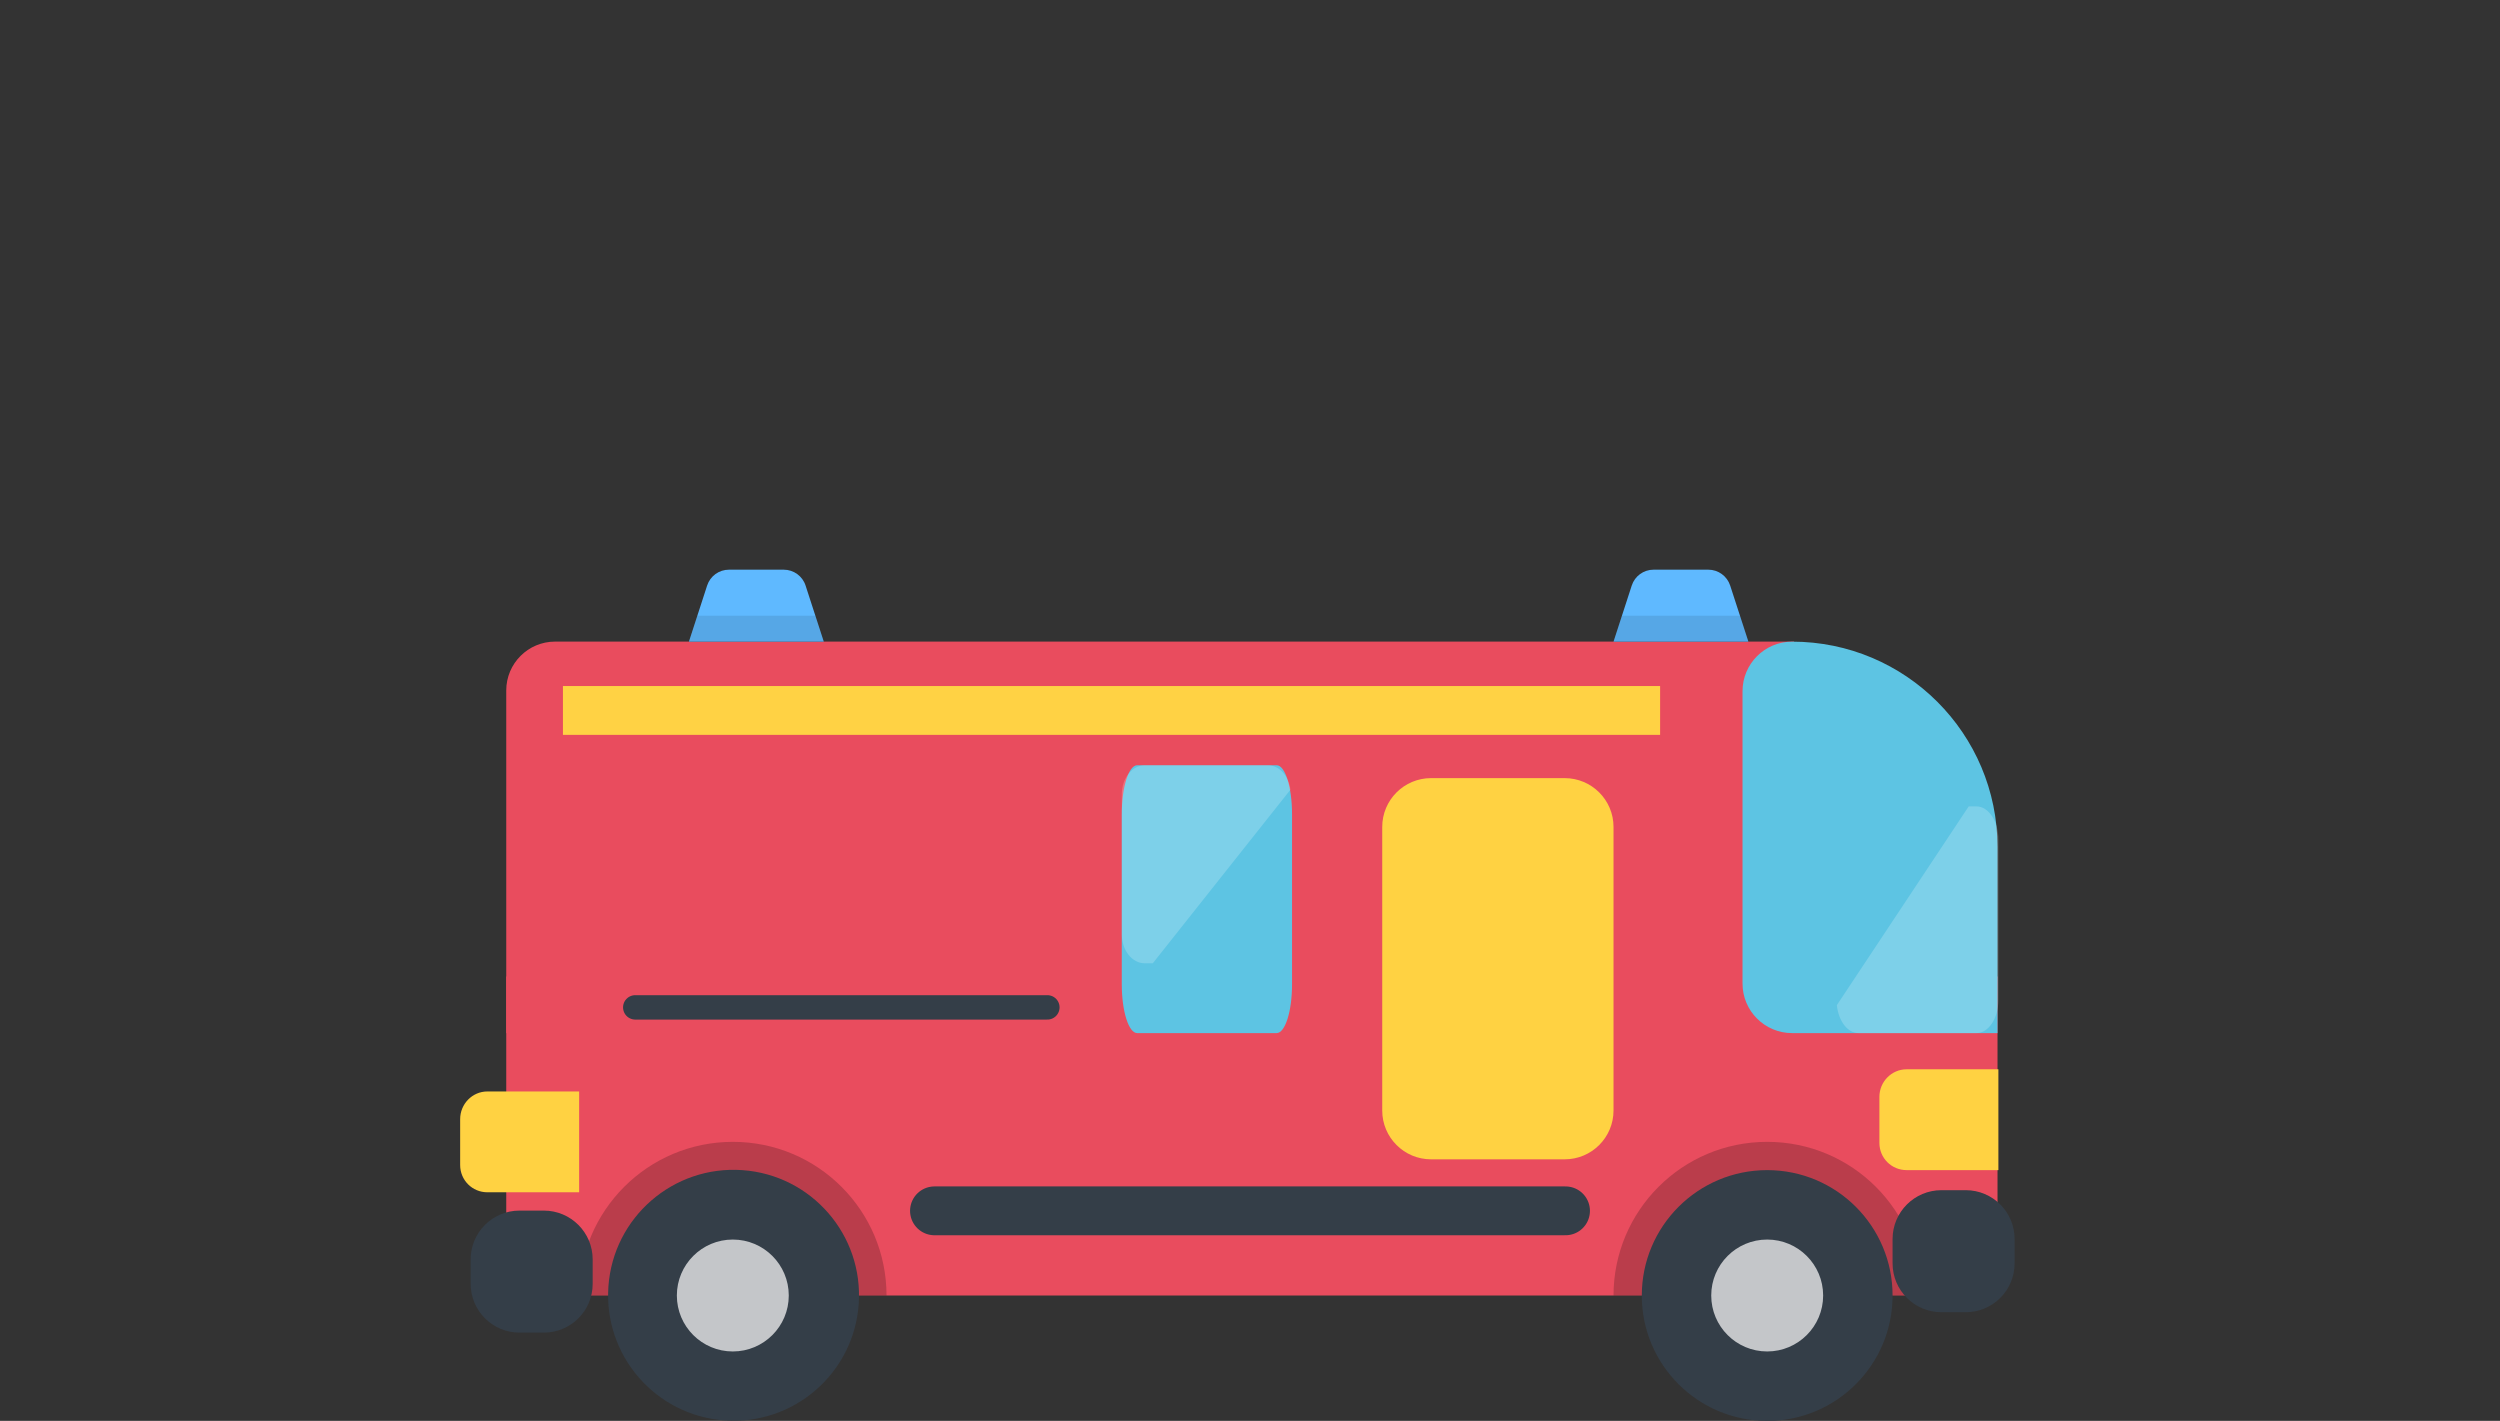 <?xml version="1.0" encoding="utf-8"?>
<!-- Generator: Adobe Illustrator 25.0.1, SVG Export Plug-In . SVG Version: 6.00 Build 0)  -->
<svg version="1.1" id="Calque_1" xmlns="http://www.w3.org/2000/svg" xmlns:xlink="http://www.w3.org/1999/xlink" x="0px" y="0px"
	 viewBox="0 0 512 291" style="enable-background:new 0 0 512 291;" xml:space="preserve">
<rect x="0" y="0" width="512" height="291" fill="#333333" stroke="none"/>
<style type="text/css">
	.st0{fill:#E94C5E;}
	.st1{opacity:0.2;fill:#020203;enable-background:new    ;}
	.st2{fill:#343E48;}
	.st3{fill:#C4C6C9;}
	.st4{fill:#5DC4E3;}
	.st5{fill:#FFD242;}
	.st6{opacity:0.2;fill:#FFFFFF;enable-background:new    ;}
	.st7{fill:none;stroke:#343E48;stroke-width:5;stroke-linecap:round;stroke-miterlimit:10;}
	.st8{fill:none;stroke:#343E48;stroke-width:10;stroke-linecap:round;stroke-miterlimit:10;}
	.st9{fill:none;stroke:#FFD244;stroke-width:10;stroke-miterlimit:10;}
	.st10{fill:#5FB9FF;}
	.st11{opacity:0.1;enable-background:new    ;}
</style>
<rect x="103.68" y="199.98" class="st0" width="305.41" height="65.34"/>
<path id="path162_1_" class="st1" d="M330.45,265.32c0-17.39,14.08-31.47,31.47-31.47c17.39,0,31.47,14.08,31.47,31.47H330.45
	L330.45,265.32z"/>
<path id="path162" class="st1" d="M118.62,265.32c0-17.39,14.08-31.47,31.47-31.47s31.47,14.08,31.47,31.47H118.62L118.62,265.32z"
	/>
<ellipse id="circle168" transform="matrix(0.071 -0.998 0.998 0.071 -125.212 396.214)" class="st2" cx="150.08" cy="265.32" rx="25.68" ry="25.68"/>
<circle id="circle170" class="st3" cx="150.08" cy="265.32" r="11.46"/>
<circle id="circle168_1_" class="st2" cx="361.92" cy="265.32" r="25.68"/>
<circle id="circle170_1_" class="st3" cx="361.92" cy="265.32" r="11.46"/>
<path class="st0" d="M367.42,211.58H103.68V141.4c0-5.52,4.48-10,10-10h253.74V211.58z"/>
<path class="st4" d="M409.09,211.58h-42.07c-5.61,0-10.15-4.55-10.15-10.15v-59.87c0-5.61,4.55-10.15,10.15-10.15l0,0
	c23.23,0,42.07,18.83,42.07,42.07V211.58z"/>
<path id="path224" class="st5" d="M390.48,218.99h18.79v20.65h-18.79c-3.1,0-5.58-2.48-5.58-5.58v-9.4
	C384.89,221.56,387.38,218.99,390.48,218.99z"/>
<path class="st2" d="M402.59,268.74h-4.99c-5.52,0-10-4.48-10-10v-4.99c0-5.52,4.48-10,10-10h4.99c5.52,0,10,4.48,10,10v4.99
	C412.59,264.27,408.11,268.74,402.59,268.74z"/>
<path class="st4" d="M261.45,211.58h-28.55c-1.75,0-3.16-4.48-3.16-10v-34.86c0-5.52,1.42-10,3.16-10h28.55
	c1.75,0,3.16,4.48,3.16,10v34.86C264.62,207.11,263.2,211.58,261.45,211.58z"/>
<path id="path236" class="st6" d="M259.65,156.73h-25.21c-2.59,0-4.69,2.65-4.69,5.92v28.71c0,3.27,2.1,5.92,4.69,5.92h1.65
	l28.19-35.55C263.93,158.9,261.99,156.73,259.65,156.73L259.65,156.73z"/>
<path id="path236_1_" class="st6" d="M380.62,211.58h24.15c2.48,0,4.5-3.03,4.5-6.78v-32.87c0-3.74-2.01-6.78-4.5-6.78h-1.58
	l-27,40.7C376.52,209.1,378.38,211.58,380.62,211.58L380.62,211.58z"/>
<line class="st7" x1="130.1" y1="206.31" x2="214.5" y2="206.31"/>
<line class="st8" x1="191.38" y1="247.98" x2="320.62" y2="247.98"/>
<path id="path224_1_" class="st5" d="M99.82,223.53h18.79v20.65H99.82c-3.1,0-5.58-2.48-5.58-5.58v-9.4
	C94.24,226.1,96.72,223.53,99.82,223.53z"/>
<path class="st2" d="M111.38,272.92h-4.99c-5.52,0-10-4.48-10-10v-4.99c0-5.52,4.48-10,10-10h4.99c5.52,0,10,4.48,10,10v4.99
	C121.38,268.45,116.9,272.92,111.38,272.92z"/>
<line class="st9" x1="115.29" y1="145.5" x2="339.99" y2="145.5"/>
<path id="path184" class="st10" d="M349.87,116.67h-11.22c-2.04,0-3.84,1.31-4.47,3.25l-3.73,11.49h27.62l-3.73-11.49
	C353.71,117.99,351.91,116.67,349.87,116.67z"/>
<polygon id="polygon186" class="st11" points="358.07,131.41 356.35,126.1 332.17,126.1 330.45,131.41 "/>
<path id="path184_1_" class="st10" d="M160.51,116.67h-11.22c-2.04,0-3.84,1.31-4.47,3.25l-3.73,11.49h27.62l-3.73-11.49
	C164.36,117.99,162.55,116.67,160.51,116.67z"/>
<polygon id="polygon186_1_" class="st11" points="168.71,131.41 166.99,126.1 142.81,126.1 141.09,131.41 "/>
<path class="st5" d="M320.45,237.43h-27.37c-5.52,0-10-4.48-10-10v-58.07c0-5.52,4.48-10,10-10h27.37c5.52,0,10,4.48,10,10v58.07
	C330.45,232.95,325.97,237.43,320.45,237.43z"/>
</svg>
